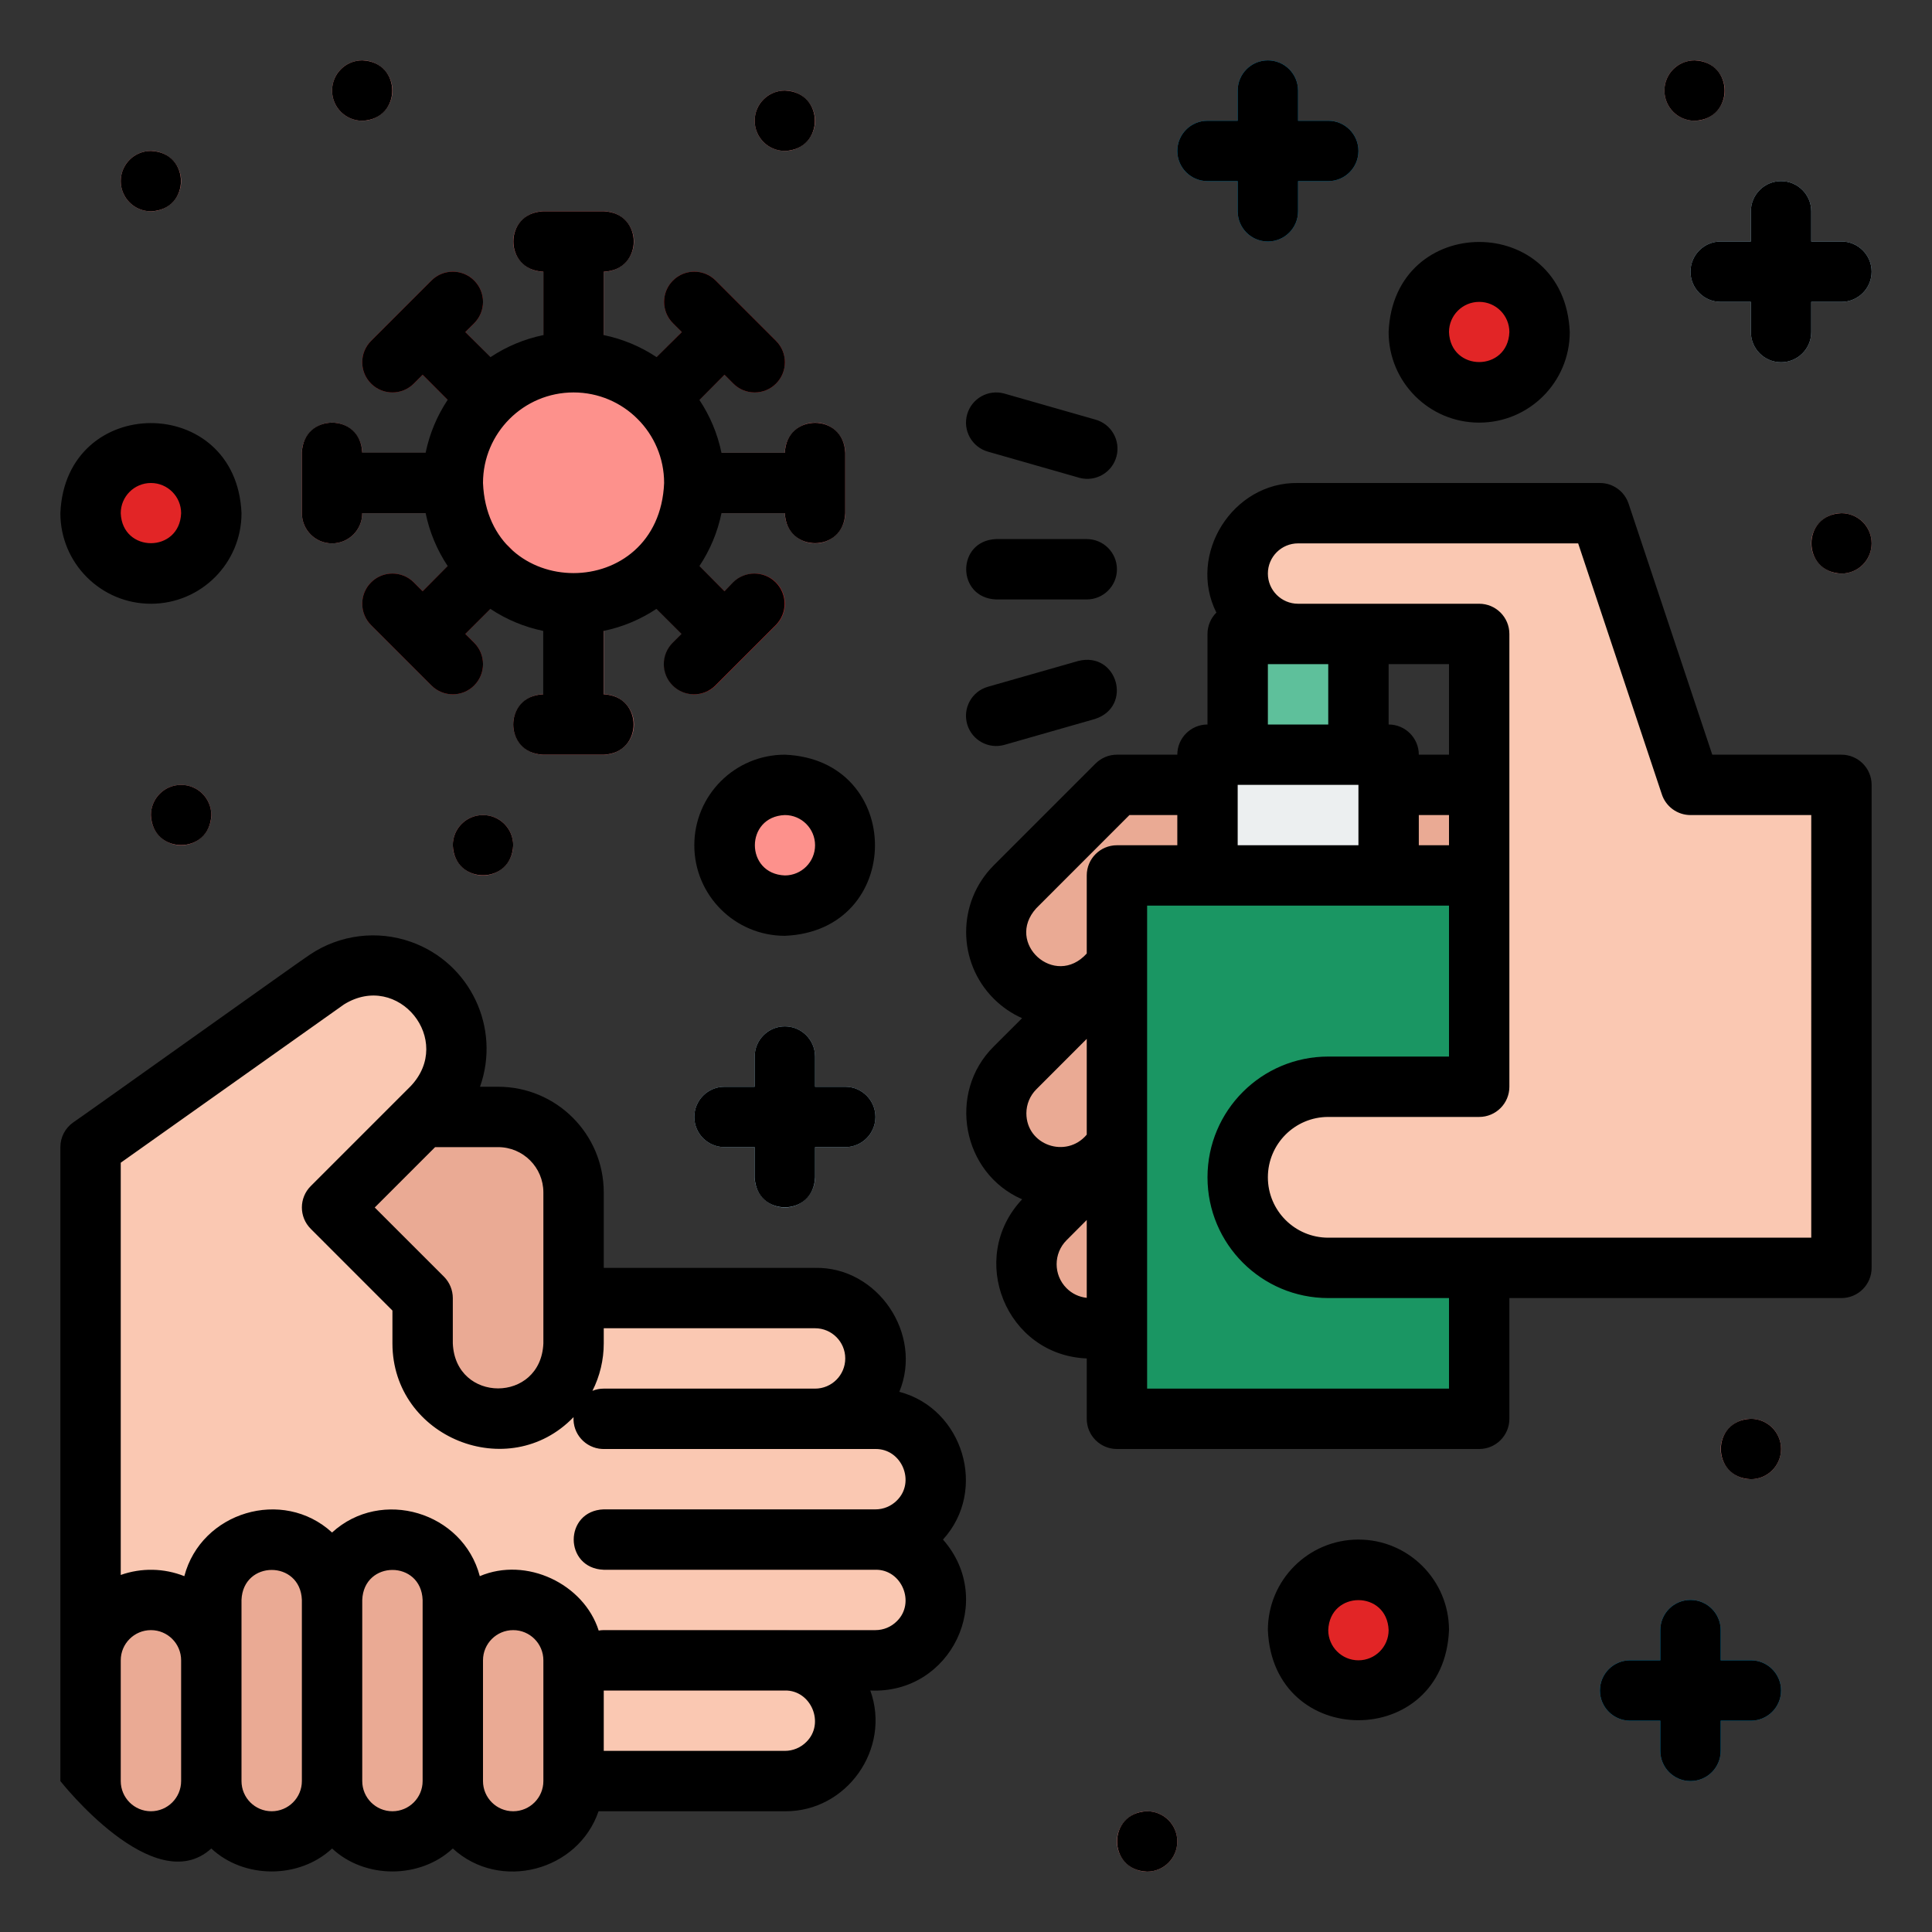 <svg id="Capa_1" enable-background="new 0 0 512 512" height="512" viewBox="0 0 512 512" width="512" xmlns="http://www.w3.org/2000/svg"><rect x="0" y="0" width="512" height="512" fill="#333333" stroke="none"/><g><path d="m112 344h104c8.837 0 16 7.163 16 16 0 8.837-7.163 16-16 16h16c8.837 0 16 7.163 16 16 0 8.837-7.163 16-16 16 8.837 0 16 7.163 16 16 0 8.837-7.163 16-16 16h-24c8.837 0 16 7.163 16 16 0 8.837-7.163 16-16 16h-184v-168l62.64-44.42c9.737-6.499 22.856-4.255 29.88 5.11 6.599 8.773 5.746 21.062-2 28.84l-26.52 26.47z" fill="#fac8b2"/><g fill="#eaaa94"><path d="m216 384h-56c-4.418 0-8-3.582-8-8s3.582-8 8-8h56c4.418 0 8 3.582 8 8s-3.582 8-8 8z"/><path d="m232 416h-72c-4.418 0-8-3.582-8-8s3.582-8 8-8h72c4.418 0 8 3.582 8 8s-3.582 8-8 8z"/><path d="m208 448h-48c-4.418 0-8-3.582-8-8s3.582-8 8-8h48c4.418 0 8 3.582 8 8s-3.582 8-8 8z"/><path d="m56 440v32c0 8.837-7.163 16-16 16-8.837 0-16-7.163-16-16v-32c0-8.837 7.163-16 16-16 8.837 0 16 7.163 16 16z"/><path d="m152 440v32c0 8.837-7.163 16-16 16-8.837 0-16-7.163-16-16v-32c0-8.837 7.163-16 16-16 8.837 0 16 7.163 16 16z"/><path d="m88 424v48c0 8.837-7.163 16-16 16-8.837 0-16-7.163-16-16v-48c0-8.837 7.163-16 16-16 8.837 0 16 7.163 16 16z"/><path d="m120 424v48c0 8.837-7.163 16-16 16-8.837 0-16-7.163-16-16v-48c0-8.837 7.163-16 16-16 8.837 0 16 7.163 16 16z"/><path d="m88 320 24-24h20c11.046 0 20 8.954 20 20v40c0 11.046-8.954 20-20 20-11.046 0-20-8.954-20-20v-12z"/></g><path d="m224 288h-8v-8c0-4.418-3.582-8-8-8s-8 3.582-8 8v8h-8c-4.418 0-8 3.582-8 8s3.582 8 8 8h8v8c0 4.418 3.582 8 8 8s8-3.582 8-8v-8h8c4.418 0 8-3.582 8-8s-3.582-8-8-8z" fill="#aedef8"/><path d="m352 32h-8v-8c0-4.418-3.582-8-8-8s-8 3.582-8 8v8h-8c-4.418 0-8 3.582-8 8s3.582 8 8 8h8v8c0 4.418 3.582 8 8 8s8-3.582 8-8v-8h8c4.418 0 8-3.582 8-8s-3.582-8-8-8z" fill="#00a8e7"/><path d="m488 64h-8v-8c0-4.418-3.582-8-8-8s-8 3.582-8 8v8h-8c-4.418 0-8 3.582-8 8s3.582 8 8 8h8v8c0 4.418 3.582 8 8 8s8-3.582 8-8v-8h8c4.418 0 8-3.582 8-8s-3.582-8-8-8z" fill="#aedef8"/><path d="m464 440h-8v-8c0-4.418-3.582-8-8-8s-8 3.582-8 8v8h-8c-4.418 0-8 3.582-8 8s3.582 8 8 8h8v8c0 4.418 3.582 8 8 8s8-3.582 8-8v-8h8c4.418 0 8-3.582 8-8s-3.582-8-8-8z" fill="#00a8e7"/><path d="m144 72v24c0 4.418 3.582 8 8 8s8-3.582 8-8v-24c4.418 0 8-3.582 8-8s-3.582-8-8-8h-16c-4.418 0-8 3.582-8 8s3.582 8 8 8z" fill="#f77f7f"/><path d="m160 184v-24c0-4.418-3.582-8-8-8s-8 3.582-8 8v24c-4.418 0-8 3.582-8 8s3.582 8 8 8h16c4.418 0 8-3.582 8-8s-3.582-8-8-8z" fill="#f77f7f"/><path d="m216 112c-4.418 0-8 3.582-8 8h-24c-4.418 0-8 3.582-8 8s3.582 8 8 8h24c0 4.418 3.582 8 8 8s8-3.582 8-8v-16c0-4.418-3.582-8-8-8z" fill="#f77f7f"/><path d="m120 136c4.418 0 8-3.582 8-8s-3.582-8-8-8h-24c0-4.418-3.582-8-8-8s-8 3.582-8 8v16c0 4.418 3.582 8 8 8s8-3.582 8-8z" fill="#f77f7f"/><circle cx="152" cy="128" fill="#fd918c" r="32"/><path d="m194.34 154.34-2.34 2.35-11.72-11.69c-3.356-2.874-8.406-2.483-11.28.873-2.565 2.995-2.565 7.412 0 10.407l11.69 11.72-2.35 2.34c-3.126 3.126-3.126 8.194 0 11.32s8.194 3.126 11.32 0l16-16c3.126-3.126 3.126-8.194 0-11.32s-8.194-3.126-11.32 0z" fill="#e22526"/><path d="m169 111c3.124 3.122 8.186 3.122 11.31 0l11.69-11.69 2.34 2.35c3.126 3.126 8.194 3.126 11.32 0s3.126-8.194 0-11.32l-16-16c-3.126-3.126-8.194-3.126-11.32 0s-3.126 8.194 0 11.32l2.35 2.34-11.69 11.72c-3.102 3.12-3.102 8.16 0 11.28z" fill="#e22526"/><path d="m104 104c2.122.002 4.158-.84 5.66-2.34l2.34-2.35 11.72 11.69c3.356 2.874 8.406 2.483 11.28-.873 2.565-2.995 2.565-7.412 0-10.407l-11.69-11.72 2.35-2.34c3.126-3.126 3.126-8.194 0-11.32s-8.194-3.126-11.32 0l-16 16c-3.126 3.122-3.129 8.188-.006 11.314 1.502 1.503 3.541 2.348 5.666 2.346z" fill="#e22526"/><path d="m135 145c-3.124-3.122-8.186-3.122-11.31 0l-11.69 11.69-2.34-2.35c-3.126-3.126-8.194-3.126-11.32 0s-3.126 8.194 0 11.32l16 16c3.126 3.126 8.194 3.126 11.32 0s3.126-8.194 0-11.32l-2.35-2.34 11.69-11.72c3.102-3.12 3.102-8.16 0-11.28z" fill="#e22526"/><circle cx="208" cy="224" fill="#fd918c" r="16"/><circle cx="40" cy="136" fill="#e22526" r="16"/><circle cx="360" cy="432" fill="#e22526" r="16"/><circle cx="392" cy="88" fill="#e22526" r="16"/><circle cx="96" cy="24" fill="#fd918c" r="8"/><circle cx="40" cy="48" fill="#fd918c" r="8"/><circle cx="48" cy="216" fill="#f77f7f" r="8"/><circle cx="128" cy="224" fill="#f77f7f" r="8"/><circle cx="304" cy="488" fill="#fd918c" r="8"/><circle cx="464" cy="384" fill="#fd918c" r="8"/><circle cx="208" cy="32" fill="#fd918c" r="8"/><circle cx="488" cy="144" fill="#fd918c" r="8"/><circle cx="449.09" cy="24" fill="#fd918c" r="8"/><path d="m488 208h-192l-27 27c-3.191 3.18-4.989 7.496-5 12 0 9.389 7.611 17 17 17 4.504-.011 8.82-1.809 12-5l19-19-43 43c-3.191 3.18-4.989 7.496-5 12 0 9.389 7.611 17 17 17 4.504-.011 8.82-1.809 12-5l19-19-35 35c-3.191 3.18-4.989 7.496-5 12 0 9.389 7.611 17 17 17 4.504-.011 8.82-1.809 12-5l11-11h176z" fill="#eaaa94"/><path d="m296 232h96v144h-96z" fill="#1a9663"/><path d="m320 200h48v32h-48z" fill="#eceff0"/><path d="m488 336h-136c-13.255 0-24-10.745-24-24 0-13.255 10.745-24 24-24h40v-120h-48c-8.837 0-16-7.163-16-16 0-8.837 7.163-16 16-16h80l24 72h40z" fill="#fac8b2"/><path d="m328 168h32v32h-32z" fill="#5ec09b"/><path d="m238.33 368.85c6.34-15.27-5.72-33.18-22.33-32.85h-56v-20c0-15.464-12.536-28-28-28h-4.79c5.554-15.645-2.625-32.83-18.27-38.385-8.934-3.172-18.841-1.943-26.73 3.315-.14-.08-62.67 44.56-62.83 44.54-2.119 1.499-3.38 3.934-3.38 6.53v168s24.86 31.66 40 17.87c8.69 8.11 23.31 8.11 32 0 8.69 8.11 23.31 8.11 32 0 12.49 11.46 33.21 6 38.62-9.87h49.38c16.41.16 28.21-16.59 22.64-32 21.37 1 33.41-23.95 19.26-40 11.98-13.12 5.27-34.77-11.57-39.15zm-22.33-16.85c4.418 0 8 3.582 8 8s-3.582 8-8 8h-56c-1.029-.001-2.048.2-3 .59 1.973-3.903 3.001-8.216 3-12.59v-4zm-72-36v40c-.66 15.92-23.34 15.92-24 0v-12c-.006-2.121-.847-4.154-2.34-5.66l-18.35-18.34 16-16h16.69c6.627 0 12 5.373 12 12zm-104 164c-4.418 0-8-3.582-8-8v-32c0-4.418 3.582-8 8-8s8 3.582 8 8v32c0 4.418-3.582 8-8 8zm32 0c-4.418 0-8-3.582-8-8v-48c.4-10.59 15.6-10.61 16 0v48c0 4.418-3.582 8-8 8zm32 0c-4.418 0-8-3.582-8-8v-48c.4-10.59 15.6-10.61 16 0v48c0 4.418-3.582 8-8 8zm32 0c-4.418 0-8-3.582-8-8v-32c0-4.418 3.582-8 8-8s8 3.582 8 8v32c0 4.418-3.582 8-8 8zm77.67-18.35c-1.502 1.506-3.543 2.352-5.67 2.35h-48v-16h48c7-.12 10.67 8.78 5.67 13.65zm24-64c-1.502 1.506-3.543 2.352-5.67 2.35h-72c-10.58.38-10.62 15.6 0 16h72c7-.13 10.68 8.78 5.67 13.65-1.502 1.506-3.543 2.352-5.67 2.35h-72c-.449.004-.897.044-1.34.12-3.94-12.39-19.18-19.67-31.51-14.42-4.46-17-26.07-23.53-39.15-11.57-13.08-12-34.7-5.41-39.15 11.57-5.393-2.14-11.379-2.254-16.85-.32v-109.25l59.17-41.95c14.35-8.91 29.26 9.49 17.64 21.69l-2.46 2.46-24 24c-3.126 3.122-3.129 8.188-.006 11.314l.006.006 21.65 21.66v8.69c0 25 30.85 37.38 48 19.55-.249 4.411 3.126 8.189 7.537 8.437.154.009.308.013.463.013h72c7-.09 10.68 8.76 5.67 13.65zm-37.67-85.65v-8h-8c-4.418 0-8-3.582-8-8s3.582-8 8-8h8v-8c0-4.418 3.582-8 8-8s8 3.582 8 8v8h8c4.418 0 8 3.582 8 8s-3.582 8-8 8h-8v8c-.39 10.6-15.61 10.6-16 0zm112-272c0-4.418 3.582-8 8-8h8v-8c0-4.418 3.582-8 8-8s8 3.582 8 8v8h8c4.418 0 8 3.582 8 8s-3.582 8-8 8h-8v8c0 4.418-3.582 8-8 8s-8-3.582-8-8v-8h-8c-4.418 0-8-3.582-8-8zm152 24v-8c0-4.418 3.582-8 8-8s8 3.582 8 8v8h8c4.418 0 8 3.582 8 8s-3.582 8-8 8h-8v8c0 4.418-3.582 8-8 8s-8-3.582-8-8v-8h-8c-4.418 0-8-3.582-8-8s3.582-8 8-8zm8 384c0 4.418-3.582 8-8 8h-8v8c0 4.418-3.582 8-8 8s-8-3.582-8-8v-8h-8c-4.418 0-8-3.582-8-8s3.582-8 8-8h8v-8c0-4.418 3.582-8 8-8s8 3.582 8 8v8h8c4.418 0 8 3.582 8 8zm16-248h-34.23l-22.18-66.53c-1.089-3.267-4.146-5.47-7.59-5.47h-80c-17.33-.31-29.39 18.92-21.65 34.34-1.504 1.5-2.349 3.536-2.35 5.66v24c-4.418 0-8 3.582-8 8h-16c-2.122-.002-4.158.84-5.66 2.34l-27 27c-9.751 9.775-9.732 25.604.043 35.355 2.158 2.153 4.692 3.893 7.477 5.135l-7.52 7.51c-12.35 12.23-8.39 33.57 7.54 40.49-14.71 15.6-4.25 41.32 17.12 42.17v16c0 4.418 3.582 8 8 8h96c4.418 0 8-3.582 8-8v-32h88c4.418 0 8-3.582 8-8v-128c0-4.418-3.582-8-8-8zm-152-24h16v16h-16zm48 0v24h-8c0-4.418-3.582-8-8-8v-16zm-56 32h32v16h-32zm48 8h8v8h-8zm-101.37 24.69 24.68-24.69h12.69v8h-16c-4.418 0-8 3.582-8 8v20.69c-8.42 9.31-21.78-2.75-13.37-12zm13.37 60c-5.42 6.44-16 2.81-16-5.66.005-2.378.95-4.657 2.63-6.34l13.37-13.38zm-5.37 40.68c-3.483-3.509-3.483-9.171 0-12.68l5.37-5.38v20.63c-2.034-.207-3.933-1.115-5.37-2.57zm101.37 26.63h-80v-128h80v40h-32c-17.673 0-32 14.327-32 32s14.327 32 32 32h32zm96-40h-128c-8.837 0-16-7.163-16-16s7.163-16 16-16h40c4.418 0 8-3.582 8-8v-120c0-4.418-3.582-8-8-8h-48c-4.418 0-8-3.582-8-8s3.582-8 8-8h74.23s22.13 66.39 22.14 66.4c1.048 3.332 4.137 5.599 7.63 5.6h32zm-184-177.14c0 4.418-3.582 8-8 8h-24c-10.59-.39-10.6-15.61 0-16h24c4.418 0 8 3.582 8 8zm-208-6.86c4.418 0 8-3.582 8-8h16.8c1.03 4.998 3.013 9.751 5.84 14l-6.64 6.69-2.34-2.35c-3.126-3.126-8.194-3.126-11.32 0s-3.126 8.194 0 11.32l16 16c3.126 3.126 8.194 3.126 11.32 0s3.126-8.194 0-11.32l-2.35-2.34 6.65-6.64c4.249 2.827 9.002 4.81 14 5.84v16.8c-10.6.39-10.6 15.61 0 16h16c10.6-.39 10.6-15.61 0-16v-16.8c4.998-1.03 9.751-3.013 14-5.84l6.65 6.64-2.35 2.34c-3.126 3.126-3.126 8.194 0 11.32s8.194 3.126 11.32 0l16-16c3.126-3.126 3.126-8.194 0-11.32s-8.194-3.126-11.32 0l-2.26 2.35-6.64-6.69c2.827-4.249 4.81-9.002 5.84-14h16.8c.39 10.6 15.61 10.6 16 0v-16c-.39-10.6-15.61-10.6-16 0h-16.8c-1.03-4.998-3.013-9.751-5.84-14l6.64-6.69 2.34 2.35c3.126 3.126 8.194 3.126 11.32 0s3.126-8.194 0-11.32l-16-16c-3.126-3.126-8.194-3.126-11.32 0s-3.126 8.194 0 11.32l2.35 2.34-6.69 6.64c-4.249-2.827-9.002-4.81-14-5.84v-16.8c10.6-.39 10.6-15.61 0-16h-16c-10.6.39-10.6 15.61 0 16v16.8c-4.998 1.03-9.751 3.013-14 5.84l-6.69-6.64 2.35-2.34c3.126-3.126 3.126-8.194 0-11.32s-8.194-3.126-11.32 0l-16 16c-3.126 3.126-3.126 8.194 0 11.32s8.194 3.126 11.32 0l2.34-2.35 6.64 6.65c-2.827 4.249-4.81 9.002-5.84 14h-16.8c-.39-10.6-15.61-10.6-16 0v16c-.022 4.418 3.542 8.018 7.96 8.04zm64-40c13.255 0 24 10.745 24 24-1.32 31.84-46.69 31.83-48 0 0-13.255 10.745-24 24-24zm32 120c0 13.255 10.745 24 24 24 31.84-1.32 31.83-46.69 0-48-13.255 0-24 10.745-24 24zm32 0c0 4.418-3.582 8-8 8-10.6-.4-10.6-15.6 0-16 4.418 0 8 3.582 8 8zm-176-64c13.255 0 24-10.745 24-24-1.32-31.84-46.69-31.83-48 0 0 13.255 10.745 24 24 24zm0-32c4.418 0 8 3.582 8 8-.4 10.6-15.6 10.6-16 0 0-4.418 3.582-8 8-8zm320 280c-13.255 0-24 10.745-24 24 1.32 31.84 46.69 31.83 48 0 0-13.255-10.745-24-24-24zm0 32c-4.418 0-8-3.582-8-8 .4-10.6 15.6-10.6 16 0 0 4.418-3.582 8-8 8zm32-328c13.255 0 24-10.745 24-24-1.32-31.84-46.69-31.83-48 0 0 13.255 10.745 24 24 24zm0-32c4.418 0 8 3.582 8 8-.4 10.6-15.6 10.6-16 0 0-4.418 3.582-8 8-8zm-304-56c0-4.418 3.582-8 8-8 10.6.39 10.6 15.61 0 16-4.418 0-8-3.582-8-8zm-56 24c0-4.418 3.582-8 8-8 10.6.39 10.6 15.61 0 16-4.418 0-8-3.582-8-8zm16 160c4.418 0 8 3.582 8 8-.39 10.6-15.61 10.6-16 0 0-4.418 3.582-8 8-8zm80 8c4.418 0 8 3.582 8 8-.39 10.6-15.61 10.6-16 0 0-4.418 3.582-8 8-8zm184 272c0 4.418-3.582 8-8 8-10.6-.39-10.6-15.61 0-16 4.418 0 8 3.582 8 8zm160-104c0 4.418-3.582 8-8 8-10.6-.39-10.6-15.61 0-16 4.418 0 8 3.582 8 8zm-272-352c0-4.418 3.582-8 8-8 10.6.39 10.6 15.61 0 16-4.418 0-8-3.582-8-8zm296 112c0 4.418-3.582 8-8 8-10.6-.39-10.6-15.61 0-16 4.418 0 8 3.582 8 8zm-54.91-120c0-4.418 3.582-8 8-8 10.6.39 10.6 15.61 0 16-4.418 0-8-3.582-8-8zm-184.78 85.8c1.216-4.247 5.643-6.704 9.89-5.49l24 6.86c4.271 1.133 6.814 5.513 5.681 9.784s-5.513 6.814-9.784 5.681c-.1-.026-.199-.055-.297-.085l-24-6.86c-4.247-1.216-6.704-5.643-5.49-9.89zm0 82.11c-1.225-4.245 1.224-8.679 5.469-9.904.007-.002.014-.004.021-.006l24-6.85c10.3-2.54 14.49 12.09 4.4 15.38l-24 6.86c-4.244 1.215-8.67-1.238-9.89-5.48z"/></g></svg>